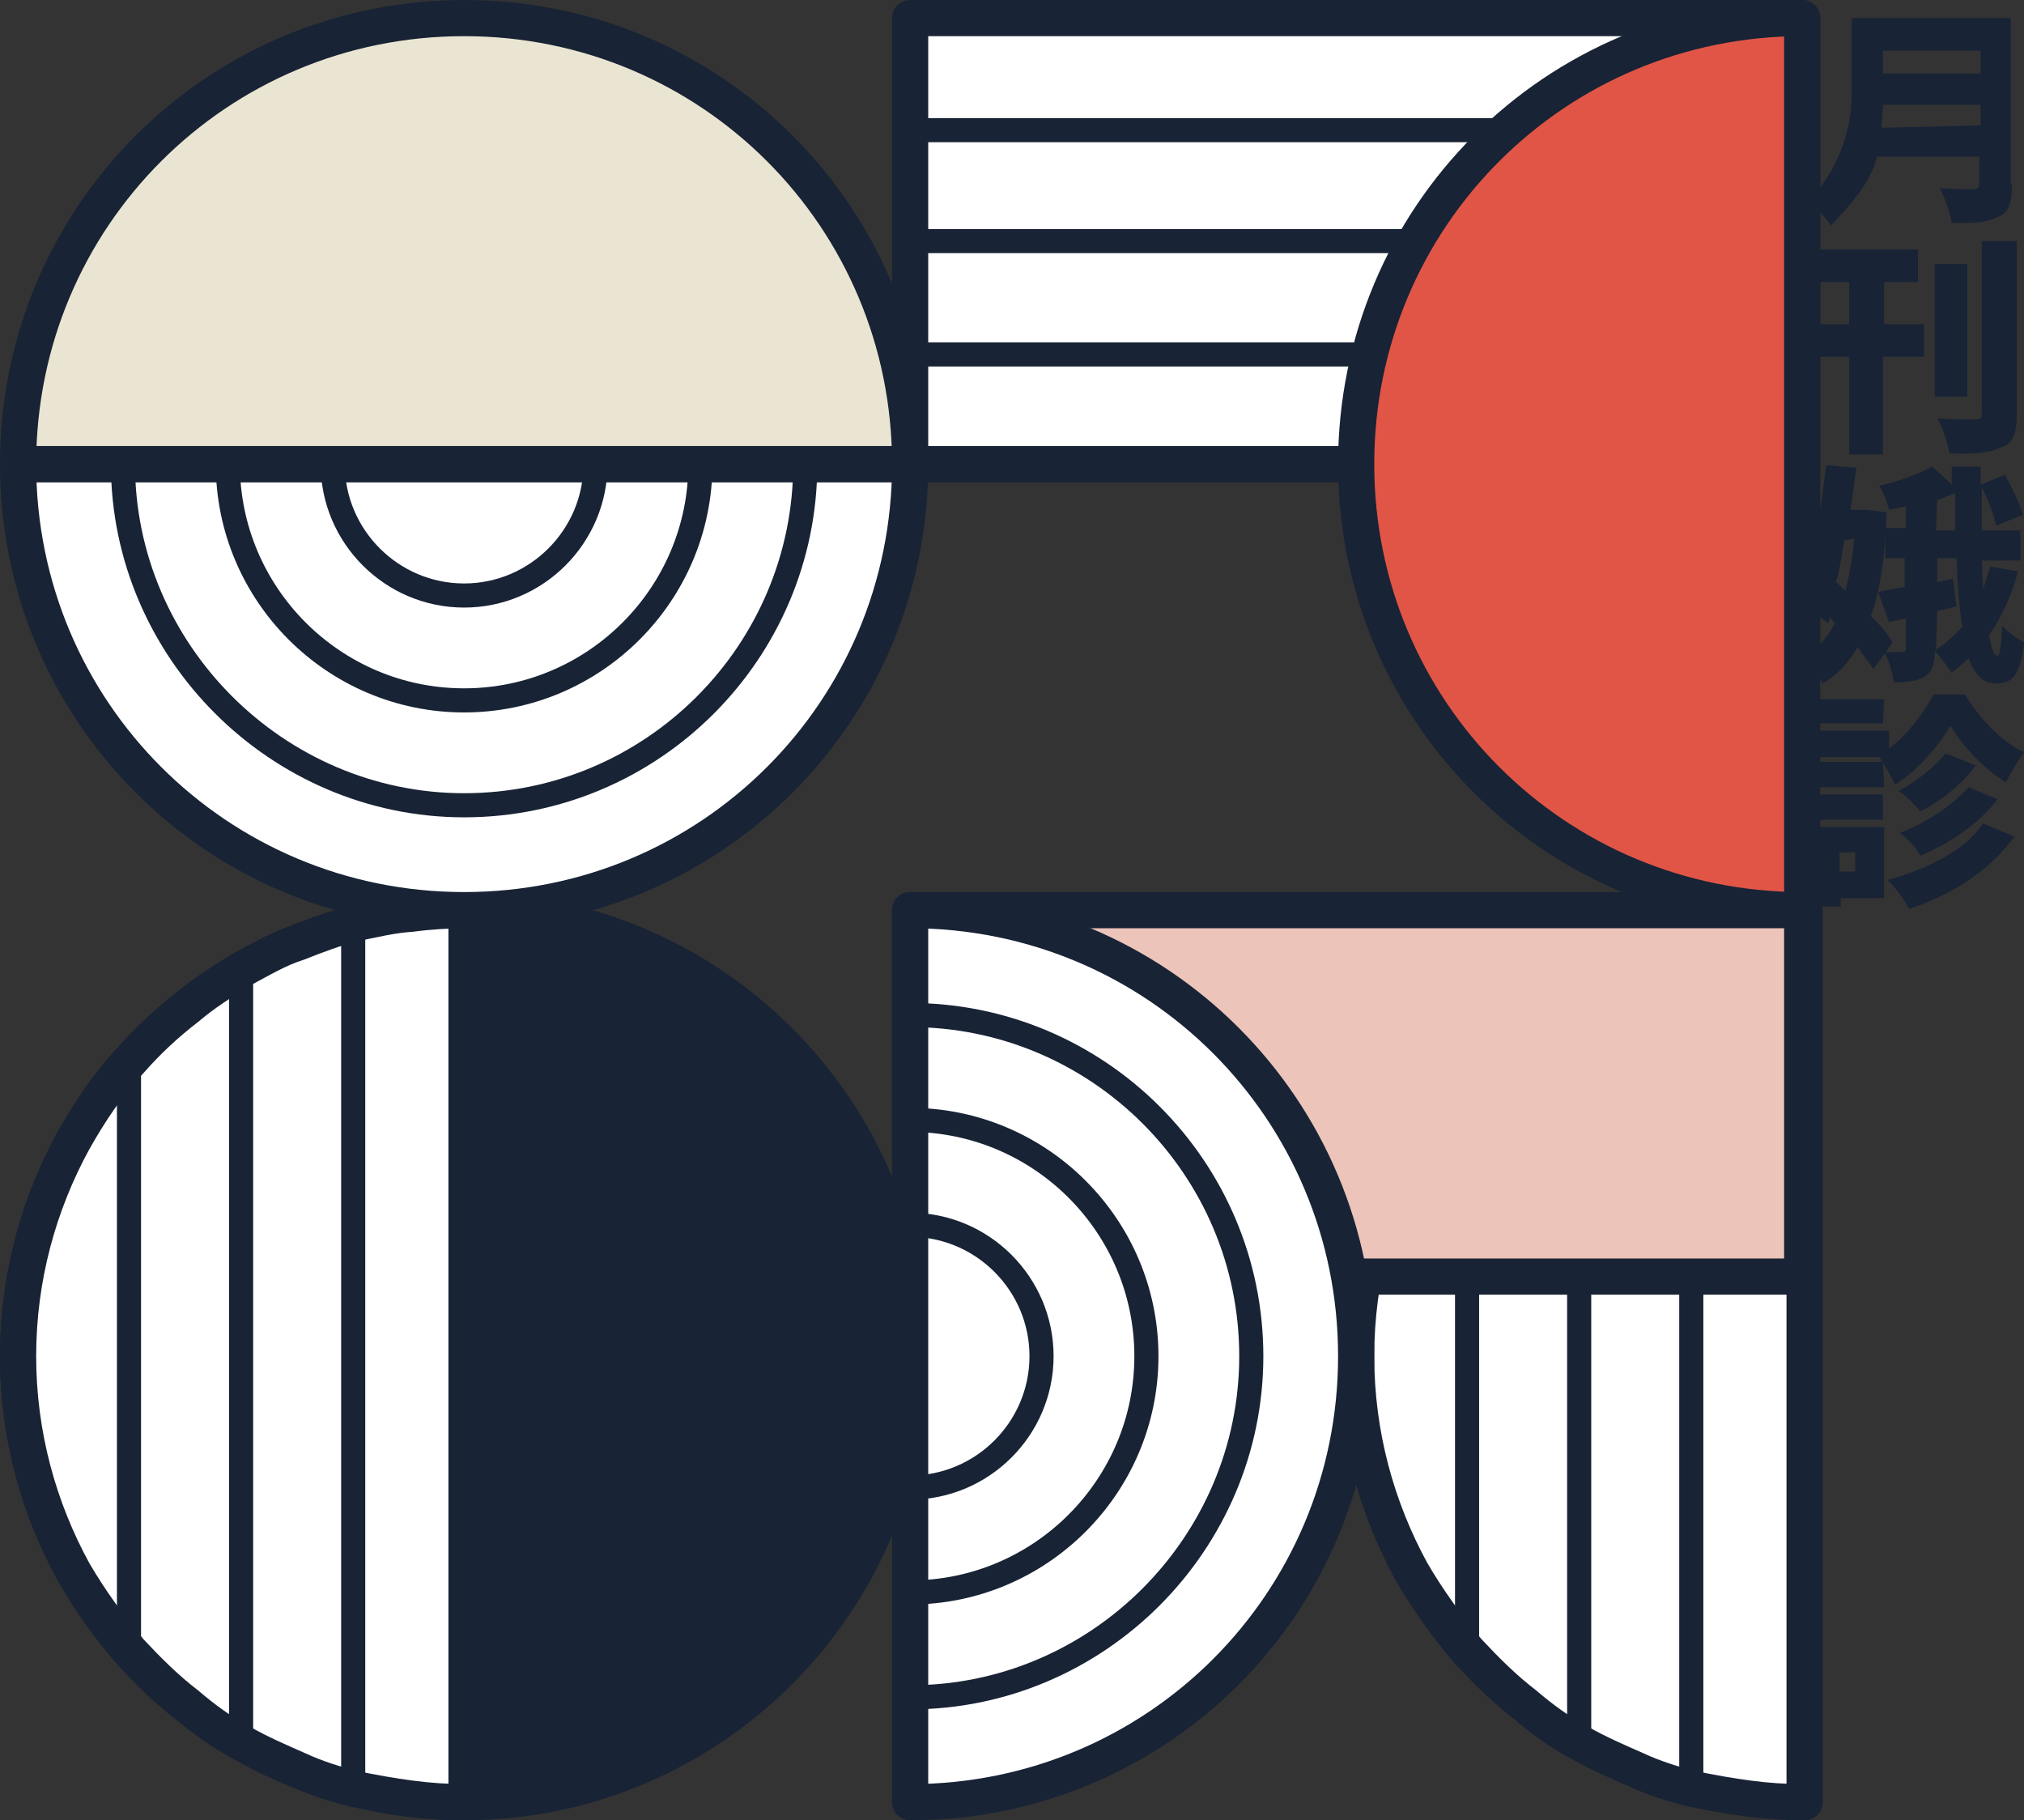 <?xml version="1.0" encoding="utf-8"?>
<!-- Generator: Adobe Illustrator 23.1.0, SVG Export Plug-In . SVG Version: 6.00 Build 0)  -->
<svg version="1.1" id="Layer_1" xmlns="http://www.w3.org/2000/svg" xmlns:xlink="http://www.w3.org/1999/xlink" x="0px" y="0px"
	 viewBox="0 0 167.9 151" style="enable-background:new 0 0 167.9 151;" xml:space="preserve">
<rect x="0" y="0" width="167.9" height="151" fill="#333333" stroke="none"/>
<style type="text/css">
	.st0{fill:#182335;stroke:#182335;stroke-width:3;stroke-linecap:round;stroke-linejoin:round;stroke-miterlimit:10;}
	.st1{fill:#FFFFFF;stroke:#182335;stroke-width:3;stroke-linecap:round;stroke-linejoin:round;stroke-miterlimit:10;}
	.st2{fill:none;stroke:#182335;stroke-width:2;stroke-linecap:round;stroke-linejoin:round;stroke-miterlimit:10;}
	.st3{fill:#ECC4B9;stroke:#182335;stroke-width:3;stroke-linecap:round;stroke-linejoin:round;stroke-miterlimit:10;}
	.st4{fill:#E15546;stroke:#182335;stroke-width:3;stroke-linecap:round;stroke-linejoin:round;stroke-miterlimit:10;}
	.st5{fill:#EAE5D2;stroke:#182335;stroke-width:3;stroke-linecap:round;stroke-linejoin:round;stroke-miterlimit:10;}
	.st6{clip-path:url(#SVGID_2_);}
	.st7{fill:#182335;}
</style>
<g>
	<path class="st0" d="M38.5,149.5c20.4,0,37-16.6,37-37s-16.6-37-37-37s-37,16.6-37,37S18.1,149.5,38.5,149.5z"/>
	<path class="st1" d="M1.5,112.5c0-6.5,1.7-12.6,4.6-17.9c1.3-2.3,2.8-4.6,4.7-6.6c1.4-1.6,3-3.1,4.7-4.4c1.4-1.2,3-2.2,4.6-3.2
		c1.5-0.8,3-1.7,4.6-2.2c1.5-0.6,3.1-1.2,4.7-1.6c1.5-0.3,3.1-0.7,4.7-0.8c1.5-0.2,3.1-0.3,4.6-0.3v74c-1.6,0-3.1-0.1-4.6-0.3
		c-1.6-0.2-3.2-0.5-4.7-0.8c-1.6-0.4-3.2-0.9-4.7-1.6c-1.6-0.7-3.2-1.4-4.6-2.2c-1.7-0.9-3.2-2-4.6-3.2c-1.7-1.3-3.2-2.8-4.7-4.4
		c-1.7-2-3.3-4.2-4.7-6.6C3.2,125.1,1.5,119,1.5,112.5z"/>
	<path class="st2" d="M29.3,76.7v71.7"/>
	<path class="st2" d="M20,80.5v64"/>
	<path class="st2" d="M10.7,88.1V137"/>
	<path class="st1" d="M149.5,1.5h-74v37h74V1.5z"/>
	<path class="st2" d="M75.5,10.8h74"/>
	<path class="st2" d="M75.5,20h74"/>
	<path class="st2" d="M75.5,29.4h74"/>
	<path class="st1" d="M75.5,38.5c0,20.5-16.5,37-37,37s-37-16.5-37-37H75.5z"/>
	<path class="st2" d="M66.8,38.5c0,15.6-12.7,28.3-28.3,28.3C23,66.8,10.2,54,10.2,38.5"/>
	<path class="st2" d="M58.1,38.5c0,10.8-8.8,19.6-19.6,19.6s-19.6-8.8-19.6-19.6"/>
	<path class="st2" d="M49.4,38.5c0,6-4.9,10.9-10.9,10.9s-10.9-4.9-10.9-10.9"/>
	<path class="st1" d="M112.5,112.5c0-6.5,1.7-12.6,4.6-17.9c1.3-2.3,2.8-4.6,4.7-6.6c1.4-1.6,3-3.1,4.7-4.4c1.4-1.2,3-2.2,4.6-3.2
		c1.5-0.8,3-1.7,4.6-2.2c1.5-0.6,3.1-1.2,4.7-1.6c1.5-0.3,3.1-0.7,4.7-0.8c1.5-0.2,3.1-0.3,4.6-0.3v74c-1.6,0-3.1-0.1-4.6-0.3
		c-1.6-0.2-3.2-0.5-4.7-0.8c-1.6-0.4-3.2-0.9-4.7-1.6c-1.6-0.7-3.2-1.4-4.6-2.2c-1.7-0.9-3.2-2-4.6-3.2c-1.7-1.3-3.2-2.8-4.7-4.4
		c-1.7-2-3.3-4.2-4.7-6.6C114.2,125.1,112.5,119,112.5,112.5z"/>
	<path class="st2" d="M140.3,76.7v71.7"/>
	<path class="st2" d="M131,80.5v64"/>
	<path class="st2" d="M121.7,88.1V137"/>
	<path class="st3" d="M149.5,75.5h-74v30.4h74V75.5z"/>
	<path class="st1" d="M75.5,75.5c20.5,0,37,16.5,37,37s-16.5,37-37,37V75.5z"/>
	<path class="st2" d="M75.5,84.2c15.6,0,28.3,12.7,28.3,28.3c0,15.5-12.7,28.3-28.3,28.3"/>
	<path class="st2" d="M75.5,92.9c10.8,0,19.6,8.8,19.6,19.6s-8.8,19.6-19.6,19.6"/>
	<path class="st2" d="M75.5,101.6c6,0,10.9,4.9,10.9,10.9s-4.9,10.9-10.9,10.9"/>
	<path class="st4" d="M149.5,1.5c-20.5,0-37,16.5-37,37s16.5,37,37,37V1.5z"/>
	<path class="st5" d="M38.5,1.5c-20.5,0-37,16.5-37,37h74C75.5,18,59,1.5,38.5,1.5z"/>
	<g>
		<defs>
			<rect id="SVGID_1_" x="149.5" y="1.5" width="18.4" height="74"/>
		</defs>
		<clipPath id="SVGID_2_">
			<use xlink:href="#SVGID_1_"  style="overflow:visible;"/>
		</clipPath>
		<g class="st6">
			<path class="st7" d="M166.9,15.3c0,1.6-0.3,2.4-1.2,2.7c-0.9,0.5-2.1,0.5-3.8,0.5c-0.1-0.8-0.6-2.2-1-2.9
				c1.1,0.1,2.4,0.1,2.8,0.1s0.5-0.2,0.5-0.5v-2.2h-8.5c-0.5,2.2-2.4,4.2-3.8,5.7c-0.4-0.6-1.4-1.6-1.9-2c2.4-2.4,3.6-5.9,3.6-8.7
				V1.5h13.2V15.3z M164.3,10.4V8.7h-8.1c0,0.6-0.1,1.2-0.1,1.9L164.3,10.4L164.3,10.4z M156.2,4.2v1.9h8.1V4.2H156.2z"/>
			<path class="st7" d="M156.2,26.9h3.4v2.7h-3.4v8.1h-2.8v-8.1h-3.2v-2.7h3.2v-3.5h-2.8v-2.7h8.5v2.7h-2.8V26.9z M163.2,32.9h-2.7
				v-11h2.7V32.9z M167.3,20v14.3c0,1.7-0.3,2.5-1.3,2.8c-1,0.5-2.4,0.6-4.3,0.5c-0.1-0.9-0.6-2.2-1-2.9c1.3,0.1,2.7,0.1,3.1,0.1
				s0.6-0.1,0.6-0.5V20H167.3z"/>
			<path class="st7" d="M155.4,55.5c-0.3-0.5-0.8-1.1-1.3-1.8c-0.8,1.3-1.7,2.3-2.9,3c-0.3-0.7-1-1.7-1.6-2.2c1.1-0.6,2-1.6,2.6-2.8
				l-0.4-0.5l-0.1,0.5l-2.1-1.4c0.3-1.5,0.7-3.4,1-5.5h-1v-2.5h1.4c0.2-1.3,0.3-2.5,0.5-3.7l2.5,0.2c-0.2,1.1-0.3,2.3-0.5,3.5h1h0.4
				l1.6,0.2c-0.1,3.5-0.5,6.4-1.3,8.6c0.8,0.8,1.4,1.5,1.8,2.2L155.4,55.5z M153,44.8c-0.2,1.2-0.4,2.5-0.7,3.5
				c0.3,0.2,0.5,0.5,0.8,0.7c0.3-1.3,0.6-2.7,0.7-4.3L153,44.8L153,44.8z M167.4,47.4c-0.5,2-1.4,3.8-2.4,5.3
				c0.2,1.1,0.4,1.7,0.7,1.7c0.2,0,0.3-0.8,0.4-2.5c0.5,0.6,1.3,1.1,1.8,1.4c-0.3,2.7-0.9,3.4-2.4,3.4c-1,0-1.7-0.8-2.2-2.1
				c-0.4,0.4-0.9,0.8-1.4,1.2c-0.3-0.4-0.9-1.3-1.4-1.8c0,1-0.2,1.7-0.8,2.1c-0.6,0.4-1.5,0.5-2.6,0.5c-0.1-0.7-0.4-1.9-0.8-2.5
				c0.6,0,1.3,0,1.5,0s0.3-0.1,0.3-0.3v-2.5l-1.4,0.3l-0.9-2.5c0.6-0.1,1.4-0.3,2.2-0.4v-2.4h-1.6v-2.5h1.7V42
				c-0.5,0.1-0.9,0.2-1.4,0.3c-0.1-0.6-0.5-1.5-0.8-2c1.7-0.4,3.3-1,4.4-1.6l1.6,1.5v-1.5h2.4c0,0.5,0,1,0,1.5l2-0.8
				c0.6,1,1.3,2.5,1.5,3.3l-2.2,0.9c-0.2-0.9-0.7-2.2-1.2-3.2c0,1.2,0,2.5,0,3.6h3.2v2.5h-3.2c0,0.8,0.1,1.6,0.1,2.4
				c0.2-0.6,0.4-1.2,0.6-1.9L167.4,47.4z M160.6,44h1.6c0-1,0-2.1,0-3.1c-0.5,0.2-1,0.4-1.5,0.6L160.6,44L160.6,44z M160.6,53.9
				c0.8-0.5,1.5-1.2,2.2-1.9c-0.3-1.6-0.4-3.5-0.5-5.7h-1.6v2l1.3-0.3l0.3,2.3l-1.6,0.4L160.6,53.9L160.6,53.9z"/>
			<path class="st7" d="M163,57.6c1.2,2,3,3.9,4.9,4.8c-0.5,0.7-1.1,1.7-1.5,2.5c-1.8-1.1-3.6-3-4.6-4.7c-1,1.7-2.7,3.7-4.6,4.9
				c-0.3-0.7-0.9-1.7-1.3-2.3h-6.5v-2.2h7.3v1.5c1.6-1.2,2.9-3,3.7-4.5L163,57.6L163,57.6z M156.3,74.5h-3.6v0.7h-2.3v-6.6h5.9V74.5
				z M156.3,65.3h-5.9v-2.1h5.8L156.3,65.3L156.3,65.3z M150.4,65.9h5.8V68h-5.8V65.9z M156.2,60h-5.7V58h5.8L156.2,60L156.2,60z
				 M152.6,70.7v1.6h1.3v-1.6H152.6z M167.1,69.4c-2.1,2.9-5.2,4.8-8.7,6c-0.4-0.7-1.1-1.7-1.8-2.4c3.2-0.9,6.4-2.4,7.9-4.7
				L167.1,69.4z M163.9,63.5c-1.2,1.6-2.8,2.9-4.6,3.8c-0.4-0.5-1.1-1.2-1.8-1.7c1.4-0.7,3-2,3.9-3.1L163.9,63.5z M165.7,66.3
				c-1.6,2.1-3.9,3.6-6.4,4.7c-0.3-0.6-1-1.4-1.7-1.9c2.1-0.8,4.4-2.3,5.7-3.8L165.7,66.3z"/>
		</g>
	</g>
</g>
</svg>
